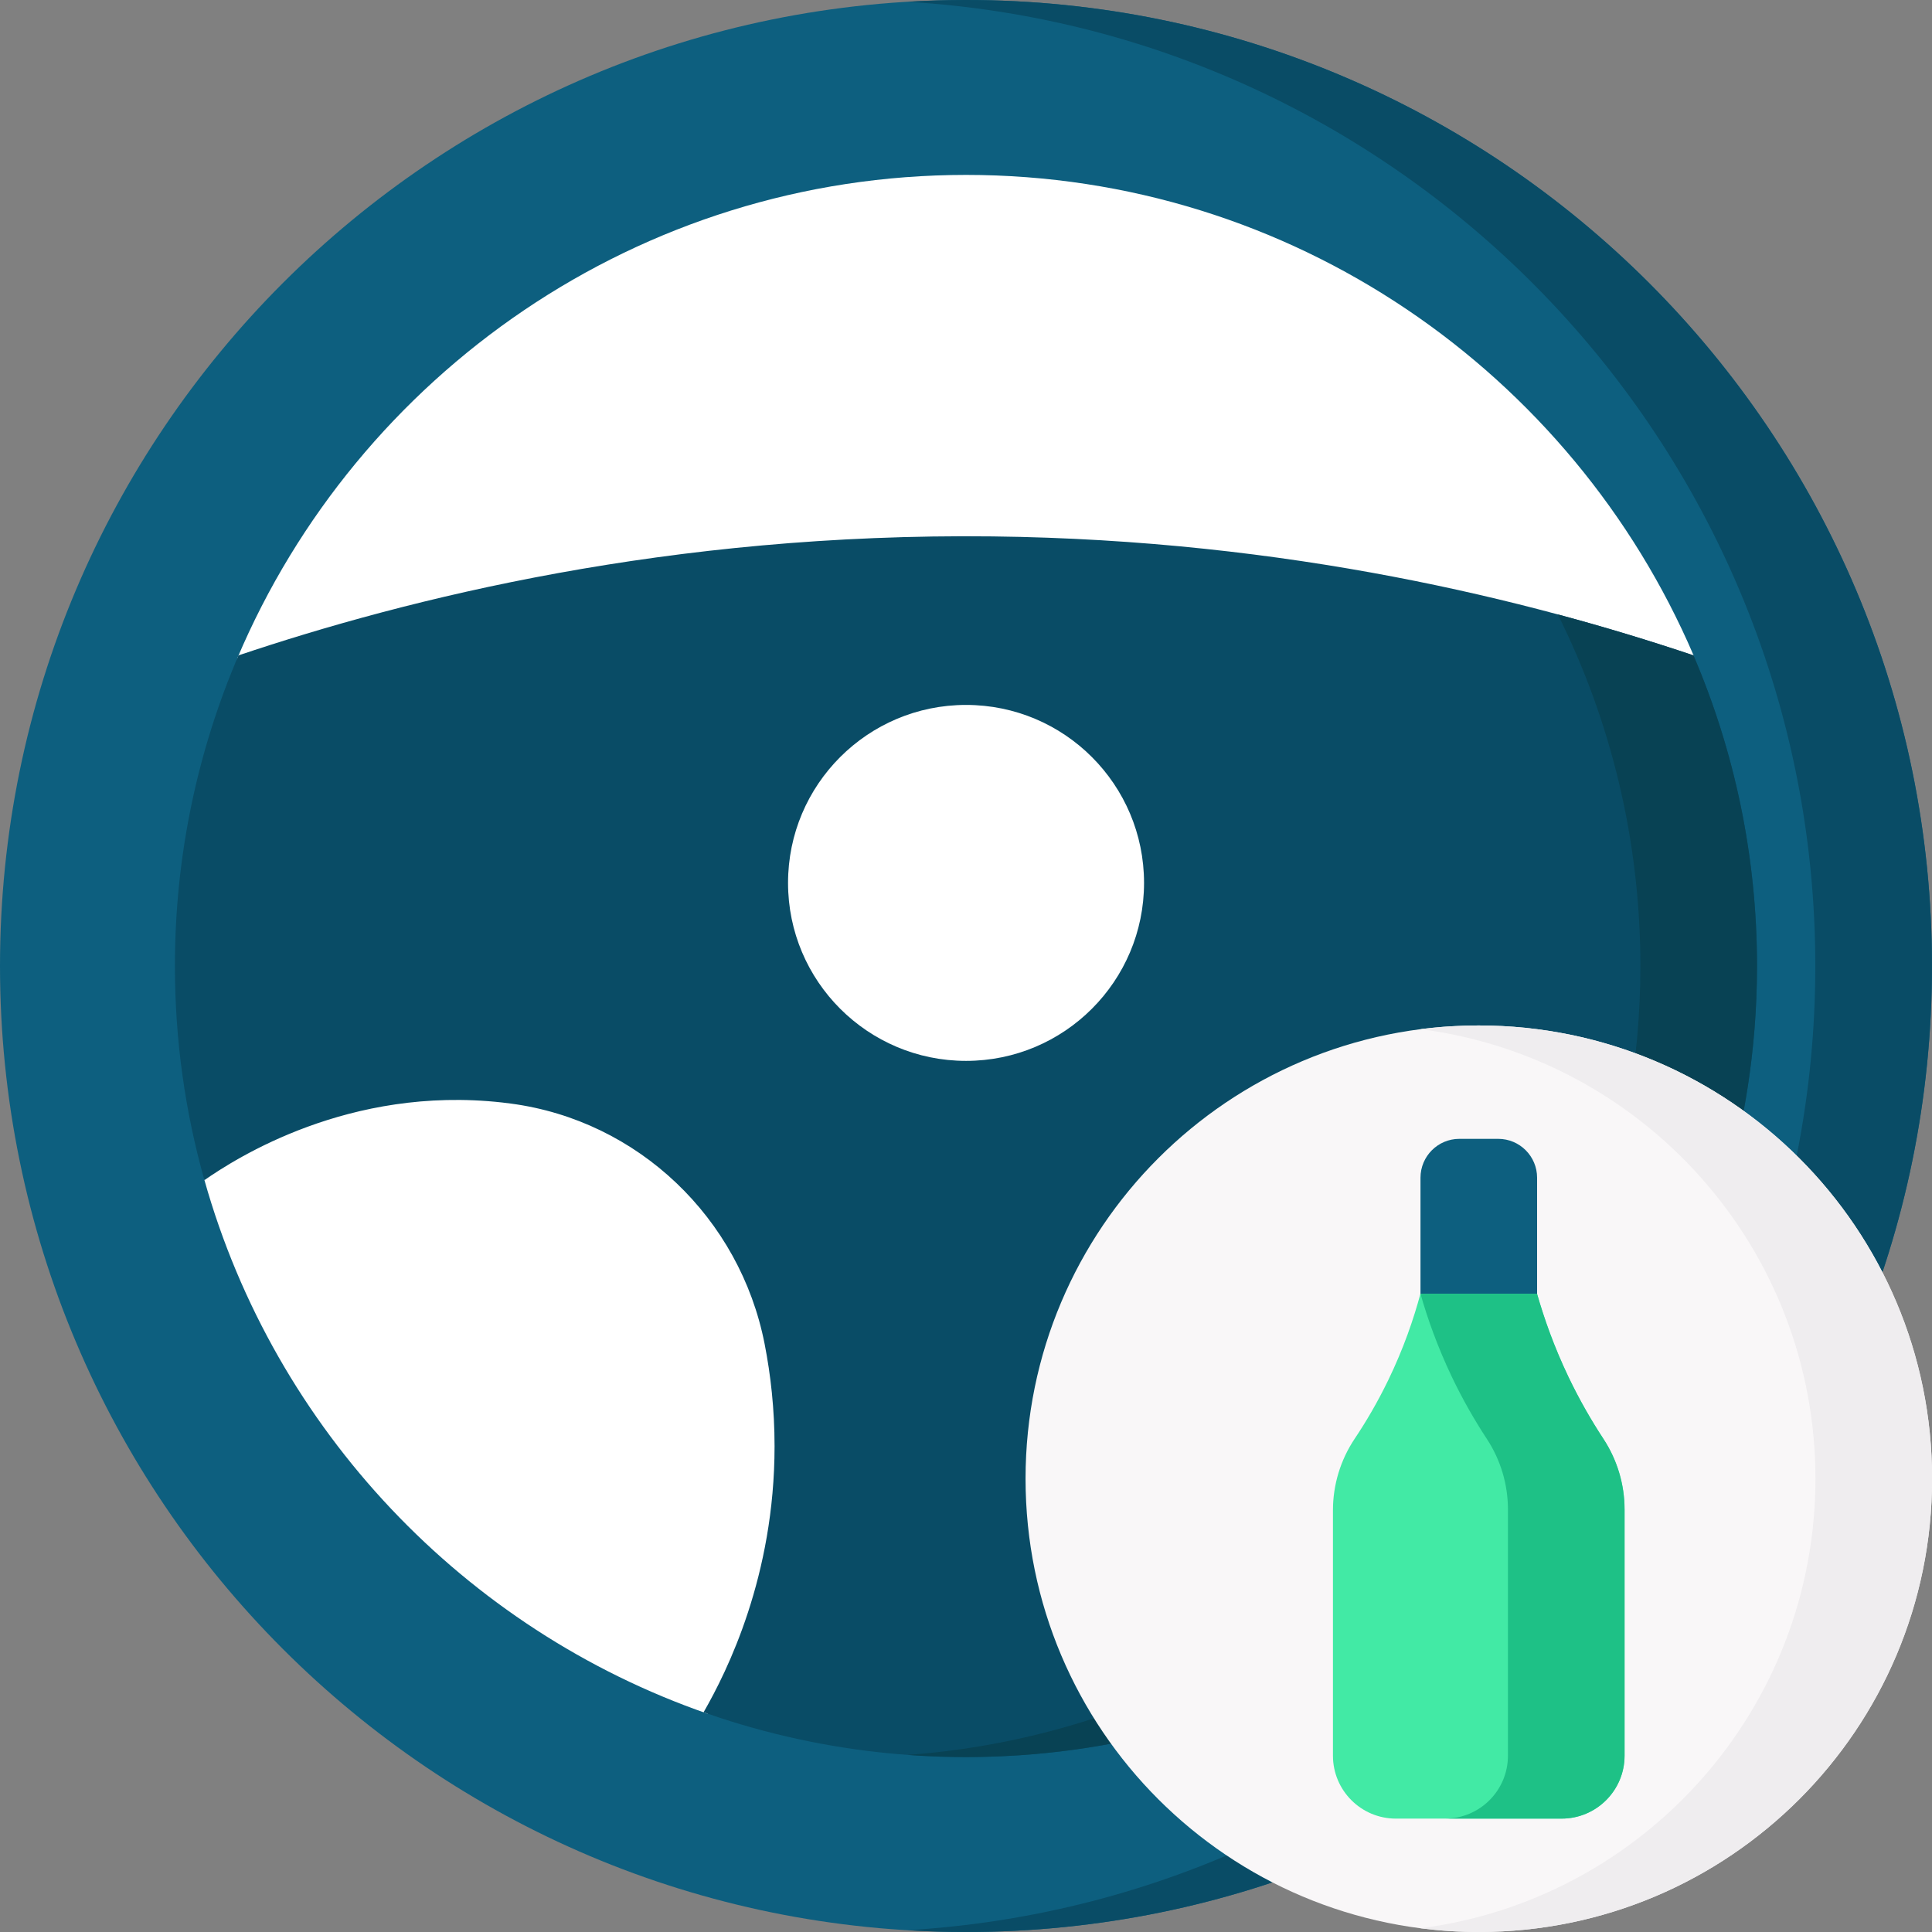 <svg width="45" height="45" viewBox="0 0 45 45" fill="none" xmlns="http://www.w3.org/2000/svg">
<rect x="0" y="0" width="45" height="45" fill="#808080" stroke="none"/>
<path d="M22.5 45C34.926 45 45 34.926 45 22.5C45 10.074 34.926 0 22.5 0C10.074 0 0 10.074 0 22.5C0 34.926 10.074 45 22.5 45Z" fill="#0D5F7F"/>
<path d="M22.499 0C22.043 0 21.59 0.015 21.141 0.042C32.934 0.744 42.282 10.53 42.282 22.5C42.282 34.47 32.934 44.256 21.141 44.958C21.59 44.985 22.043 45 22.499 45C34.925 45 44.999 34.926 44.999 22.5C44.999 10.074 34.925 0 22.499 0Z" fill="#094C66"/>
<path d="M16.479 39.915C10.815 37.951 6.397 33.296 4.762 27.488L5.526 15.335C8.327 8.724 14.881 4.074 22.501 4.074C30.094 4.074 36.629 8.691 39.447 15.265L16.479 39.915Z" fill="white"/>
<path d="M5.555 15.265C4.603 17.487 4.074 19.933 4.074 22.5C4.074 24.228 4.314 25.901 4.761 27.488C5.489 26.982 8.127 25.283 11.693 25.679C11.763 25.687 11.834 25.696 11.903 25.705C14.863 26.099 17.235 28.371 17.809 31.301C17.951 32.024 18.041 32.822 18.041 33.688C18.04 36.706 16.942 38.918 16.388 39.882C16.887 40.058 17.559 40.271 18.368 40.457C19.697 40.763 21.08 40.925 22.5 40.925C24.641 40.925 26.698 40.557 28.611 39.882C28.203 38.334 27.808 36.216 27.807 33.688C27.807 32.659 27.872 31.698 27.977 30.816C28.369 27.531 31.12 24.993 34.428 24.992C34.499 24.992 34.571 24.994 34.644 24.995C37.859 25.083 39.854 27.086 40.239 27.488C40.588 26.241 40.925 24.535 40.925 22.5C40.925 19.933 40.397 17.487 39.444 15.265C35.655 13.991 30.032 12.575 23.119 12.494C15.59 12.407 9.504 13.938 5.555 15.265V15.265Z" fill="#094C66"/>
<path d="M40.238 27.489C40.587 26.241 40.924 24.536 40.924 22.5C40.924 19.933 40.396 17.488 39.444 15.265C38.501 14.949 37.446 14.623 36.285 14.312C37.515 16.78 38.208 19.56 38.208 22.5C38.208 23.628 38.105 24.733 37.91 25.805C39.204 26.438 40.008 27.248 40.238 27.489V27.489Z" fill="#084254"/>
<path d="M23.103 40.915C23.19 40.912 23.277 40.909 23.364 40.905C23.444 40.901 23.524 40.897 23.603 40.892C23.655 40.889 23.706 40.886 23.757 40.883C25.447 40.768 27.074 40.424 28.61 39.883C28.522 39.55 28.435 39.19 28.352 38.807C26.171 39.958 23.733 40.684 21.148 40.875C21.21 40.88 21.271 40.884 21.332 40.888C21.38 40.891 21.427 40.895 21.475 40.897C21.617 40.905 21.759 40.911 21.902 40.916C21.947 40.917 21.992 40.918 22.037 40.919C22.19 40.923 22.344 40.926 22.498 40.926C22.645 40.926 22.791 40.924 22.938 40.92C22.993 40.919 23.048 40.917 23.103 40.915V40.915Z" fill="#084254"/>
<path d="M22.501 24.71C24.791 24.71 26.647 22.854 26.647 20.565C26.647 18.275 24.791 16.419 22.501 16.419C20.212 16.419 18.355 18.275 18.355 20.565C18.355 22.854 20.212 24.71 22.501 24.71Z" fill="white"/>
<path d="M34.444 45C40.275 45 45.002 40.273 45.002 34.442C45.002 28.612 40.275 23.885 34.444 23.885C28.613 23.885 23.887 28.612 23.887 34.442C23.887 40.273 28.613 45 34.444 45Z" fill="#F9F7F8"/>
<path d="M34.444 23.885C33.984 23.885 33.531 23.914 33.086 23.971C38.275 24.638 42.285 29.072 42.285 34.442C42.285 39.813 38.275 44.247 33.086 44.913C33.531 44.97 33.984 45 34.444 45C40.275 45 45.002 40.273 45.002 34.442C45.002 28.612 40.275 23.885 34.444 23.885Z" fill="#EFEDEF"/>
<path d="M35.802 31.494V27.432C35.802 26.932 35.397 26.526 34.897 26.526H33.991C33.491 26.526 33.086 26.932 33.086 27.432V31.494H35.802Z" fill="#0D5F7F"/>
<path d="M36.372 42.359H32.513C31.703 42.359 31.047 41.703 31.047 40.893V35.177C31.047 34.584 31.223 34.005 31.553 33.511C31.816 33.118 32.084 32.664 32.334 32.148C32.694 31.405 32.928 30.716 33.084 30.136H35.8C35.963 30.706 36.195 31.367 36.533 32.075C36.793 32.617 37.071 33.096 37.345 33.513C37.666 34.003 37.838 34.574 37.838 35.159V40.893C37.838 41.703 37.181 42.359 36.372 42.359V42.359Z" fill="#42EAA5"/>
<path d="M37.347 33.513C37.073 33.096 36.795 32.617 36.535 32.075C36.197 31.367 35.965 30.706 35.802 30.136H33.086C33.248 30.706 33.481 31.367 33.819 32.075C34.078 32.617 34.357 33.096 34.63 33.513C34.952 34.002 35.123 34.574 35.123 35.159V40.893C35.123 41.703 34.467 42.359 33.657 42.359H36.374C37.183 42.359 37.84 41.703 37.84 40.893V35.159C37.84 34.574 37.668 34.002 37.347 33.513V33.513Z" fill="#1EC186"/>
</svg>
